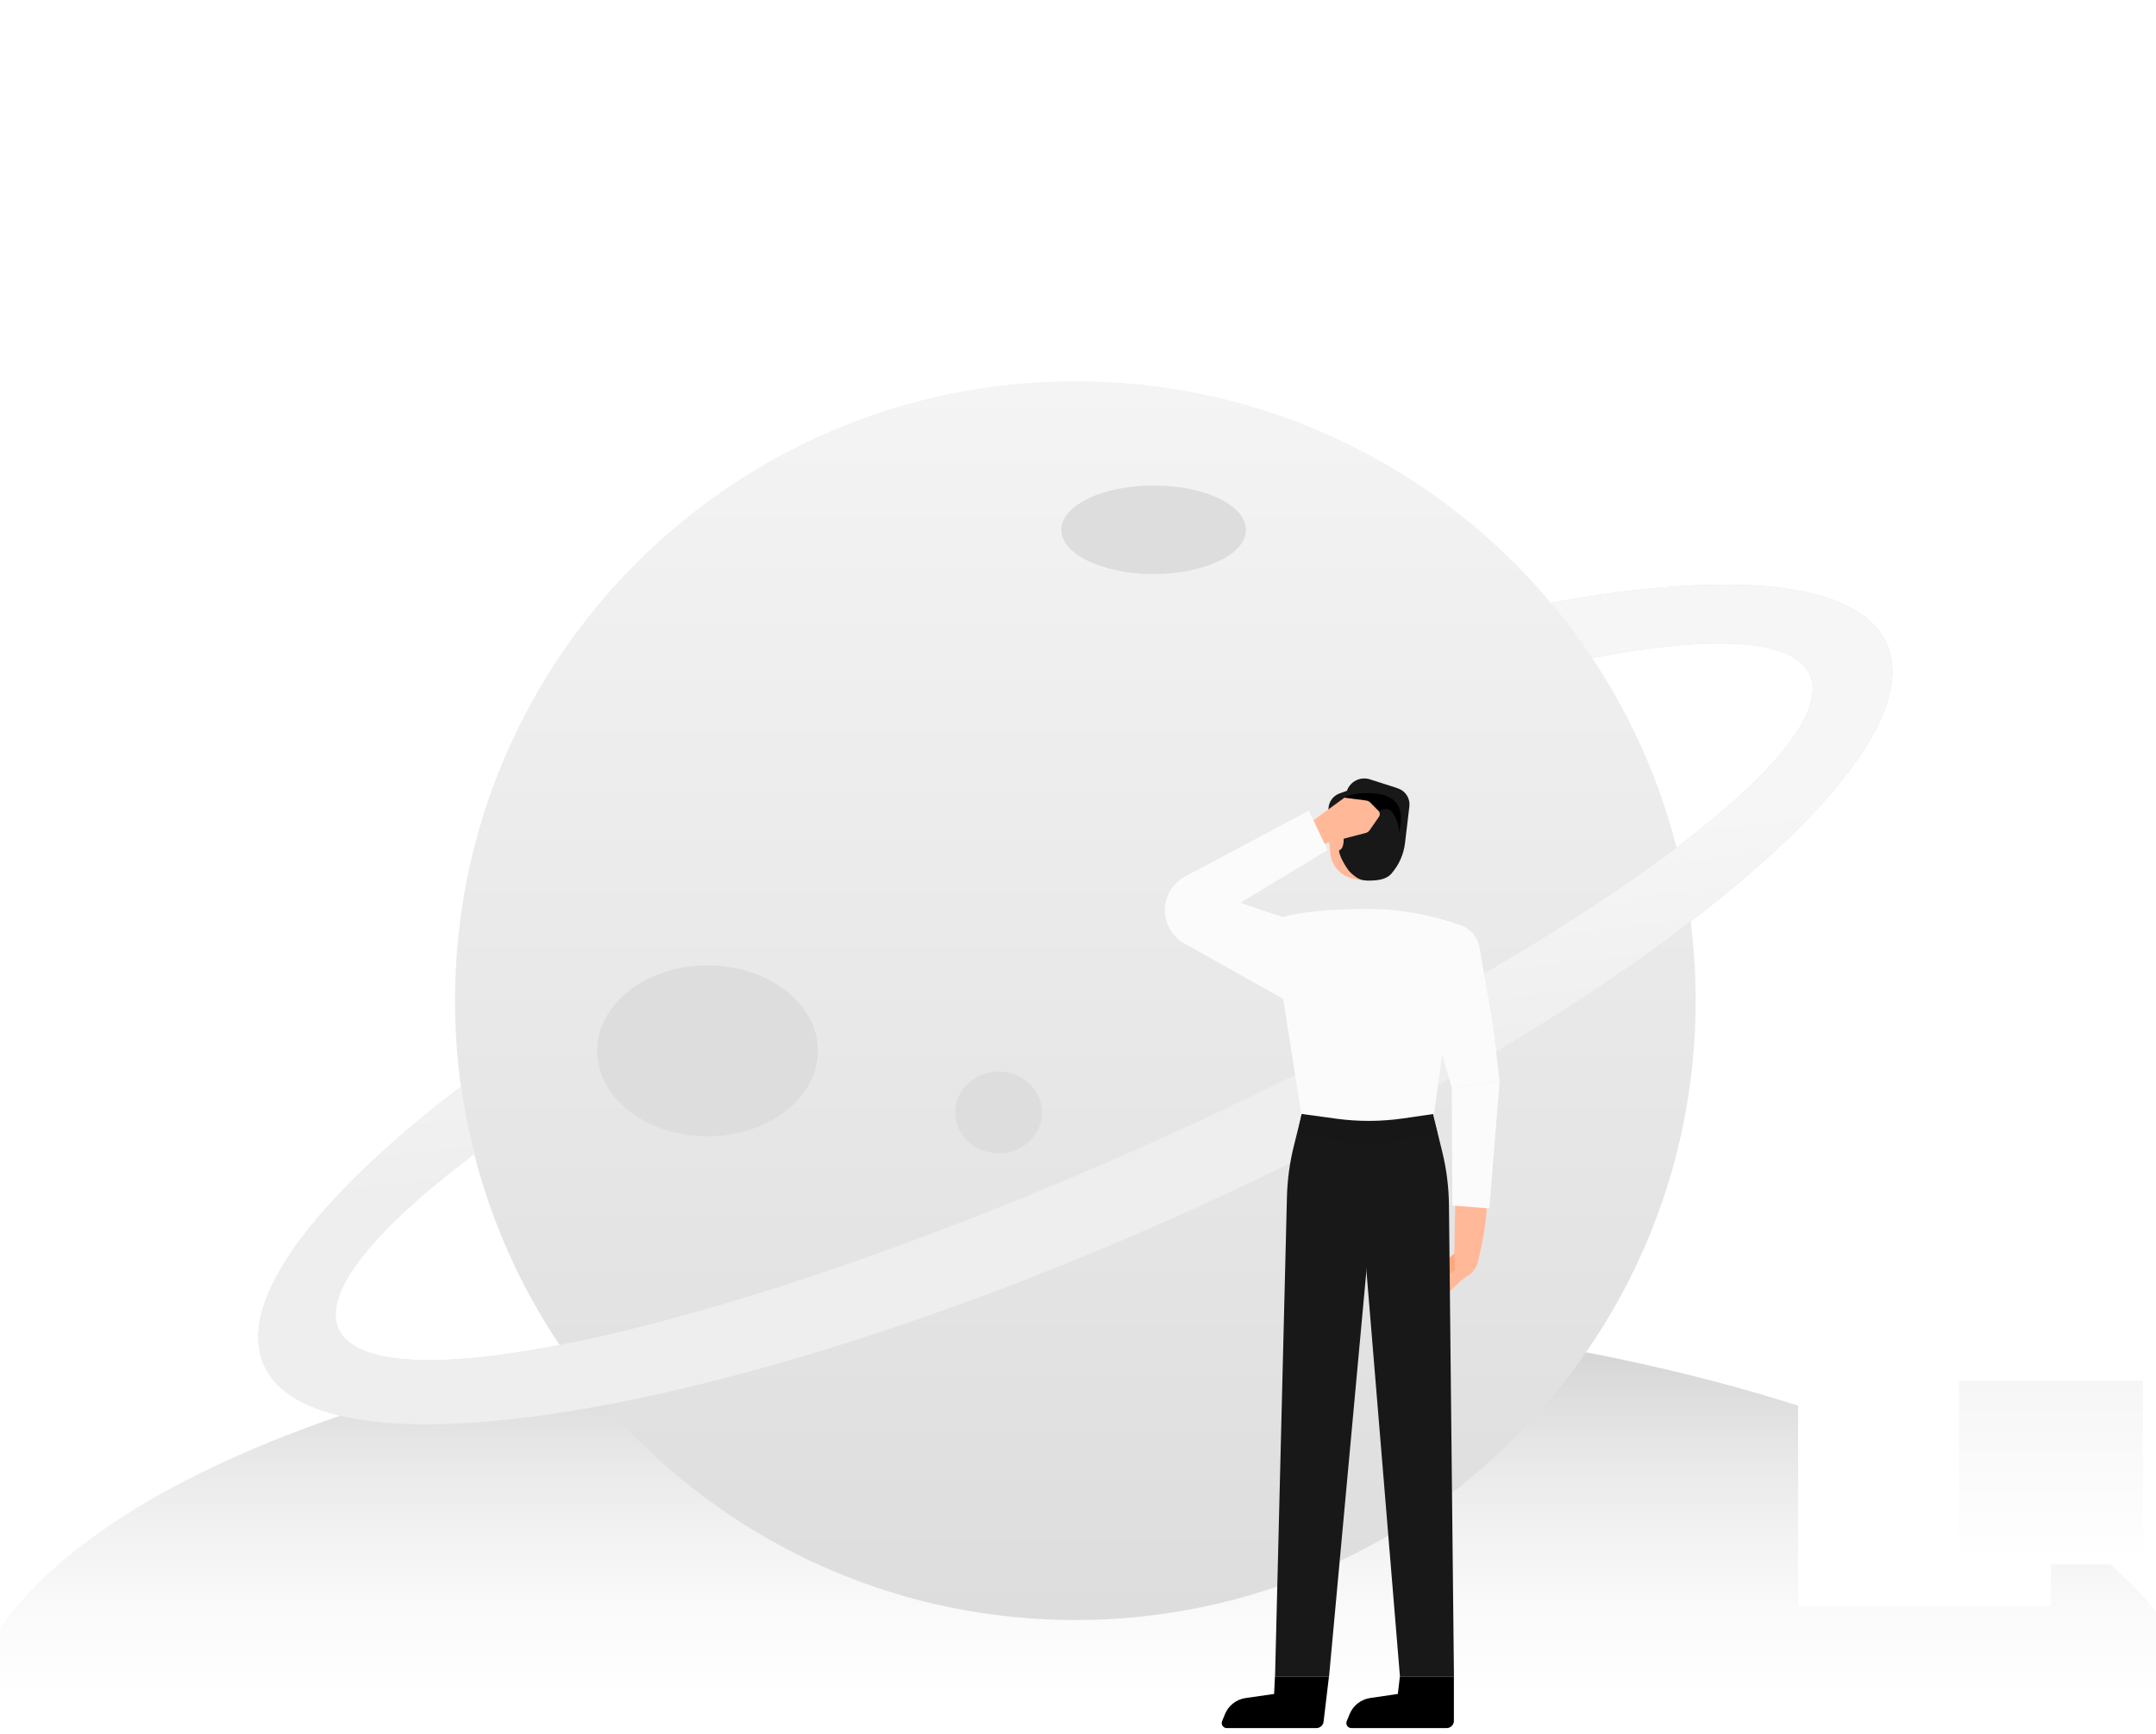 <svg width="511" height="411" viewBox="0 0 511 411" fill="none" xmlns="http://www.w3.org/2000/svg">
<g clip-path="url(#clip0_2627_25035)">
<path d="M256.985 515.238C403.837 515.238 522.884 469.236 522.884 412.488C522.884 355.741 403.837 309.738 256.985 309.738C110.134 309.738 -8.913 355.741 -8.913 412.488C-8.913 469.236 110.134 515.238 256.985 515.238Z" fill="url(#paint0_linear_2627_25035)"/>
<path d="M254.869 384.031C336.068 384.031 401.892 318.294 401.892 237.203C401.892 156.112 336.068 90.375 254.869 90.375C173.671 90.375 107.847 156.112 107.847 237.203C107.847 318.294 173.671 384.031 254.869 384.031Z" fill="url(#paint1_linear_2627_25035)"/>
<g filter="url(#filter0_i_2627_25035)">
<path d="M272.43 134.085C284.513 134.085 294.308 129.384 294.308 123.585C294.308 117.787 284.513 113.086 272.43 113.086C260.347 113.086 250.552 117.787 250.552 123.585C250.552 129.384 260.347 134.085 272.43 134.085Z" fill="#DDDDDD"/>
</g>
<g filter="url(#filter1_i_2627_25035)">
<path d="M235.686 271.395C241.37 271.395 245.977 267.056 245.977 261.703C245.977 256.351 241.37 252.012 235.686 252.012C230.003 252.012 225.395 256.351 225.395 261.703C225.395 267.056 230.003 271.395 235.686 271.395Z" fill="#DDDDDD"/>
</g>
<g filter="url(#filter2_i_2627_25035)">
<path d="M166.687 267.352C181.135 267.352 192.847 258.285 192.847 247.1C192.847 235.915 181.135 226.848 166.687 226.848C152.239 226.848 140.527 235.915 140.527 247.1C140.527 258.285 152.239 267.352 166.687 267.352Z" fill="#DDDDDD"/>
</g>
<path d="M447.179 152.58C459.706 180.679 383.762 241.742 277.552 288.967C171.342 336.192 75.087 351.697 62.559 323.597C55.871 308.594 74.404 284.193 109.3 257.519C109.424 258.402 109.556 259.286 109.697 260.172C110.283 263.872 111.057 269.03 112.358 273.615C88.763 291.381 76.387 306.356 80.24 315C88.779 334.152 173.762 314.968 270.055 272.152C366.349 229.336 437.489 179.101 428.951 159.949C425.131 151.381 406.012 150.486 377.425 155.946C375.968 153.557 374.407 151.605 373.861 150.856C371.869 148.124 369.787 145.467 367.62 142.889C410.349 135.04 440.536 137.679 447.179 152.58Z" fill="url(#paint2_linear_2627_25035)"/>
<path d="M447.179 152.58C459.706 180.679 383.762 241.742 277.552 288.967C171.342 336.192 75.087 351.697 62.559 323.597C55.871 308.594 74.404 284.193 109.3 257.519C109.424 258.402 109.556 259.286 109.697 260.172C110.283 263.872 111.057 269.03 112.358 273.615C88.763 291.381 76.387 306.356 80.24 315C88.779 334.152 173.762 314.968 270.055 272.152C366.349 229.336 437.489 179.101 428.951 159.949C425.131 151.381 406.012 150.486 377.425 155.946C375.968 153.557 374.407 151.605 373.861 150.856C371.869 148.124 369.787 145.467 367.62 142.889C410.349 135.04 440.536 137.679 447.179 152.58Z" fill="url(#paint3_linear_2627_25035)"/>
<path fill-rule="evenodd" clip-rule="evenodd" d="M347.603 271.323L353.776 267.536L352.415 284.083C352.171 287.049 349.566 289.255 346.597 289.01C345.994 288.961 345.404 288.81 344.852 288.565L345.219 275.443C345.267 273.755 346.163 272.206 347.603 271.323Z" fill="#FFB999"/>
<path fill-rule="evenodd" clip-rule="evenodd" d="M351.31 286.554L344.848 288.564L344.685 297.168L342.272 301.074L337.548 308.239C337.355 308.525 337.434 308.913 337.722 309.103C337.852 309.189 338.008 309.223 338.161 309.2C339.975 308.919 341.476 308.204 342.666 307.057C343.292 306.453 344.52 305.269 346.35 303.503L348.287 302.135C349.296 301.422 350.006 300.362 350.279 299.157L351.091 295.571C351.578 293.282 351.956 290.889 352.227 288.392C352.497 285.895 352.192 285.283 351.31 286.554Z" fill="#FFB999"/>
<path fill-rule="evenodd" clip-rule="evenodd" d="M337.788 307.938C340.204 305.295 341.735 303.661 342.383 303.036C343.031 302.412 343.873 301.756 344.91 301.069L344.684 297.169L343.767 297.937C342.832 298.72 342.085 299.702 341.581 300.812C341.072 301.935 340.516 303.037 339.916 304.115L337.788 307.938Z" fill="#FFA780"/>
<path fill-rule="evenodd" clip-rule="evenodd" d="M341.809 272.932L338.85 260.896H324.144L321.914 277.649L331.807 397.428H344.606L343.424 285.707C343.379 281.401 342.837 277.114 341.809 272.932Z" fill="#181818"/>
<path fill-rule="evenodd" clip-rule="evenodd" d="M306.65 271.688L309.328 260.896H326.026V277.649L315.004 397.428H302.205L305.02 283.788C305.121 279.707 305.667 275.65 306.65 271.688Z" fill="#181818"/>
<path fill-rule="evenodd" clip-rule="evenodd" d="M307.586 268.639L313.842 269.856C320.709 271.192 327.769 271.184 334.633 269.832L340.684 268.639L339.562 264.127L332.027 265.181C326.86 265.904 321.618 265.914 316.448 265.21L308.499 264.127L307.586 268.639Z" fill="#171717"/>
<path fill-rule="evenodd" clip-rule="evenodd" d="M331.791 397.428H344.59V407.94C344.59 408.881 343.826 409.644 342.883 409.644H320.296C319.639 409.644 319.106 409.112 319.106 408.455C319.106 408.301 319.136 408.149 319.194 408.006L319.876 406.339C320.714 404.29 322.573 402.836 324.765 402.514L331.304 401.555L331.791 397.428Z" fill="black"/>
<path fill-rule="evenodd" clip-rule="evenodd" d="M302.182 397.428H314.981L313.703 408.142C313.601 408.999 312.873 409.644 312.009 409.644H290.754C290.097 409.644 289.564 409.112 289.564 408.455C289.564 408.301 289.594 408.149 289.652 408.006L290.334 406.339C291.171 404.291 293.032 402.84 295.224 402.525L301.982 401.555L302.182 397.428Z" fill="black"/>
<path fill-rule="evenodd" clip-rule="evenodd" d="M343.742 236.012H304.005L308.431 264.054L316.661 265.182C321.945 265.905 327.304 265.883 332.582 265.116L339.885 264.054L343.742 236.012Z" fill="#FBFBFB"/>
<path fill-rule="evenodd" clip-rule="evenodd" d="M346.205 219.334C338.883 216.757 331.545 215.468 324.192 215.468C315.57 215.468 308.841 216.105 304.005 217.377L288.471 212.182L279.467 222.935L304.005 236.713H340.743L340.435 245.388L353.779 242.566L350.658 224.597C350.235 222.168 348.533 220.156 346.205 219.334Z" fill="#FBFBFB"/>
<mask id="mask0_2627_25035" style="mask-type:alpha" x="318" y="206" width="12" height="10">
<path d="M328.896 206.07H319.372L318.333 215.413H329.935L328.896 206.07Z" fill="white"/>
</mask>
<g mask="url(#mask0_2627_25035)">
<path d="M328.896 206.07H319.372L318.333 215.413H329.935L328.896 206.07Z" fill="#FFB999"/>
<path fill-rule="evenodd" clip-rule="evenodd" d="M331.772 204.24L318.443 204.808V211.808L319.242 211.876C324.639 212.33 329.708 209.241 331.772 204.24Z" fill="#FF9667" fill-opacity="0.8"/>
<path d="M316.779 212.182H331.466V216.426H316.779V212.182Z" fill="#F6F6F6"/>
</g>
<path fill-rule="evenodd" clip-rule="evenodd" d="M355.439 256.289L353.779 242.438L340.002 243.589L344.078 257.832L355.439 256.289Z" fill="#FBFBFB"/>
<path fill-rule="evenodd" clip-rule="evenodd" d="M352.99 286.455L355.439 256.289L344.078 257.831L344.233 285.777L352.99 286.455Z" fill="#FBFBFB"/>
<path fill-rule="evenodd" clip-rule="evenodd" d="M330.2 196.575L329.077 196.813V201.632L330.217 201.351C331.559 201.02 332.502 199.818 332.502 198.437C332.502 197.386 331.649 196.533 330.596 196.533C330.463 196.533 330.33 196.547 330.2 196.575Z" fill="#FFB999"/>
<path fill-rule="evenodd" clip-rule="evenodd" d="M320.985 187.414H322.683C326.453 187.414 329.51 190.466 329.51 194.231V202.008C329.51 205.706 326.508 208.703 322.805 208.703C322.744 208.703 322.683 208.703 322.622 208.701L320.594 208.256C317.76 207.635 315.634 205.285 315.301 202.407C314.931 199.209 314.921 195.98 315.271 192.78L315.301 192.504C315.617 189.608 318.067 187.414 320.985 187.414Z" fill="#FFB999"/>
<path fill-rule="evenodd" clip-rule="evenodd" d="M317.503 188.079L319.246 187.453C320.018 185.227 322.427 184.023 324.674 184.74L330.577 186.626L331.429 186.931C333.176 187.556 334.258 189.303 334.04 191.143L333.005 199.857C332.691 202.501 331.593 204.991 329.852 207.007C329.058 208.004 327.705 208.566 325.794 208.695C322.926 208.888 322.056 208.664 320.07 206.821C319.176 205.991 317.379 202.888 317.379 201.632C317.379 201.419 318.475 201.632 318.475 198.859C318.475 198.838 318.474 198.801 318.472 198.748C318.435 197.862 317.686 197.173 316.798 197.209C316.593 197.218 316.392 197.265 316.205 197.349L316.141 197.235C315.228 195.593 314.785 193.731 314.863 191.854L314.871 191.657C314.938 190.04 315.979 188.626 317.503 188.079Z" fill="#181818"/>
<path fill-rule="evenodd" clip-rule="evenodd" d="M317.044 195.878C315.305 190.625 317.691 187.998 324.203 187.998C330.715 187.998 333.176 191.115 331.586 197.348C331.534 196.173 331.353 195.237 331.043 194.54C330.577 193.493 329.875 191.773 328.631 191.773C327.388 191.773 327.119 192.543 323.777 192.543C321.822 192.543 320.078 192.158 318.546 191.386C318.342 191.576 318.072 192.025 317.736 192.734C317.4 193.443 317.169 194.491 317.044 195.878Z" fill="black"/>
<path fill-rule="evenodd" clip-rule="evenodd" d="M283.726 206.618L286.906 216.201L309.607 202.375C311.132 201.446 311.708 199.516 310.941 197.902C310.191 196.324 308.317 195.633 306.722 196.346L283.726 206.618Z" fill="#FFB999"/>
<path fill-rule="evenodd" clip-rule="evenodd" d="M312.495 200.354L309.173 196.026L318.647 189.087L323.809 189.767C324.174 189.815 324.514 189.984 324.773 190.246L326.708 192.206C327.081 192.584 327.133 193.173 326.831 193.609L324.623 196.801C324.397 197.128 324.061 197.363 323.676 197.462L312.495 200.354Z" fill="#FFB999"/>
<path fill-rule="evenodd" clip-rule="evenodd" d="M310.218 192.166L280.91 207.773C276.479 210.133 274.804 215.637 277.169 220.067C277.737 221.13 278.51 222.069 279.444 222.831L314.646 201.499L310.218 192.166Z" fill="#FBFBFB"/>
<path d="M426.184 273.896H486.12V380.674H426.184V273.896Z" fill="white"/>
<path d="M1.67 154.719H39.812V230.901H1.67V154.719Z" fill="white"/>
<path d="M464.325 327.285H507.916V370.818H464.325V327.285Z" fill="url(#paint4_linear_2627_25035)"/>
</g>
<defs>
<filter id="filter0_i_2627_25035" x="250.552" y="113.086" width="44.755" height="21.998" color-interpolation-filters="sRGB">
<feFlood flood-opacity="0" result="BackgroundImageFix"/>
<feBlend in="SourceGraphic" in2="BackgroundImageFix" result="shape"/>
<feColorMatrix in="SourceAlpha" values="0 0 0 0 0 0 0 0 0 0 0 0 0 0 0 0 0 0 127 0" result="hardAlpha"/>
<feOffset dx="1" dy="2"/>
<feGaussianBlur stdDeviation="0.5"/>
<feComposite in2="hardAlpha" operator="arithmetic" k2="-1" k3="1"/>
<feColorMatrix values="0 0 0 0 0 0 0 0 0 0 0 0 0 0 0 0 0 0 0.05 0"/>
<feBlend in2="shape" result="effect1_innerShadow_2627_25035"/>
</filter>
<filter id="filter1_i_2627_25035" x="225.395" y="252.012" width="21.582" height="20.383" color-interpolation-filters="sRGB">
<feFlood flood-opacity="0" result="BackgroundImageFix"/>
<feBlend in="SourceGraphic" in2="BackgroundImageFix" result="shape"/>
<feColorMatrix in="SourceAlpha" values="0 0 0 0 0 0 0 0 0 0 0 0 0 0 0 0 0 0 127 0" result="hardAlpha"/>
<feOffset dx="1" dy="2"/>
<feGaussianBlur stdDeviation="0.5"/>
<feComposite in2="hardAlpha" operator="arithmetic" k2="-1" k3="1"/>
<feColorMatrix values="0 0 0 0 0 0 0 0 0 0 0 0 0 0 0 0 0 0 0.05 0"/>
<feBlend in2="shape" result="effect1_innerShadow_2627_25035"/>
</filter>
<filter id="filter2_i_2627_25035" x="140.527" y="226.848" width="53.32" height="41.504" color-interpolation-filters="sRGB">
<feFlood flood-opacity="0" result="BackgroundImageFix"/>
<feBlend in="SourceGraphic" in2="BackgroundImageFix" result="shape"/>
<feColorMatrix in="SourceAlpha" values="0 0 0 0 0 0 0 0 0 0 0 0 0 0 0 0 0 0 127 0" result="hardAlpha"/>
<feOffset dx="1" dy="2"/>
<feGaussianBlur stdDeviation="0.5"/>
<feComposite in2="hardAlpha" operator="arithmetic" k2="-1" k3="1"/>
<feColorMatrix values="0 0 0 0 0 0 0 0 0 0 0 0 0 0 0 0 0 0 0.05 0"/>
<feBlend in2="shape" result="effect1_innerShadow_2627_25035"/>
</filter>
<linearGradient id="paint0_linear_2627_25035" x1="256.985" y1="317.956" x2="256.985" y2="404.656" gradientUnits="userSpaceOnUse">
<stop stop-color="#D3D3D3"/>
<stop offset="1" stop-color="#F3F3F3" stop-opacity="0"/>
</linearGradient>
<linearGradient id="paint1_linear_2627_25035" x1="254.869" y1="384.031" x2="254.869" y2="90.375" gradientUnits="userSpaceOnUse">
<stop stop-color="#DDDDDD"/>
<stop offset="1" stop-color="#F4F4F4"/>
</linearGradient>
<linearGradient id="paint2_linear_2627_25035" x1="63.592" y1="249.055" x2="433.471" y2="168.745" gradientUnits="userSpaceOnUse">
<stop stop-color="#E7E7E7"/>
<stop offset="1" stop-color="#DDDDDD"/>
</linearGradient>
<linearGradient id="paint3_linear_2627_25035" x1="243.483" y1="212.065" x2="249.717" y2="266.022" gradientUnits="userSpaceOnUse">
<stop stop-color="#F6F6F6"/>
<stop offset="1" stop-color="#EEEEEE"/>
</linearGradient>
<linearGradient id="paint4_linear_2627_25035" x1="486.12" y1="327.285" x2="486.12" y2="370.818" gradientUnits="userSpaceOnUse">
<stop stop-color="#F6F6F6"/>
<stop offset="1" stop-color="white"/>
</linearGradient>
<clipPath id="clip0_2627_25035">
<rect width="511" height="411" fill="white"/>
</clipPath>
</defs>
</svg>
